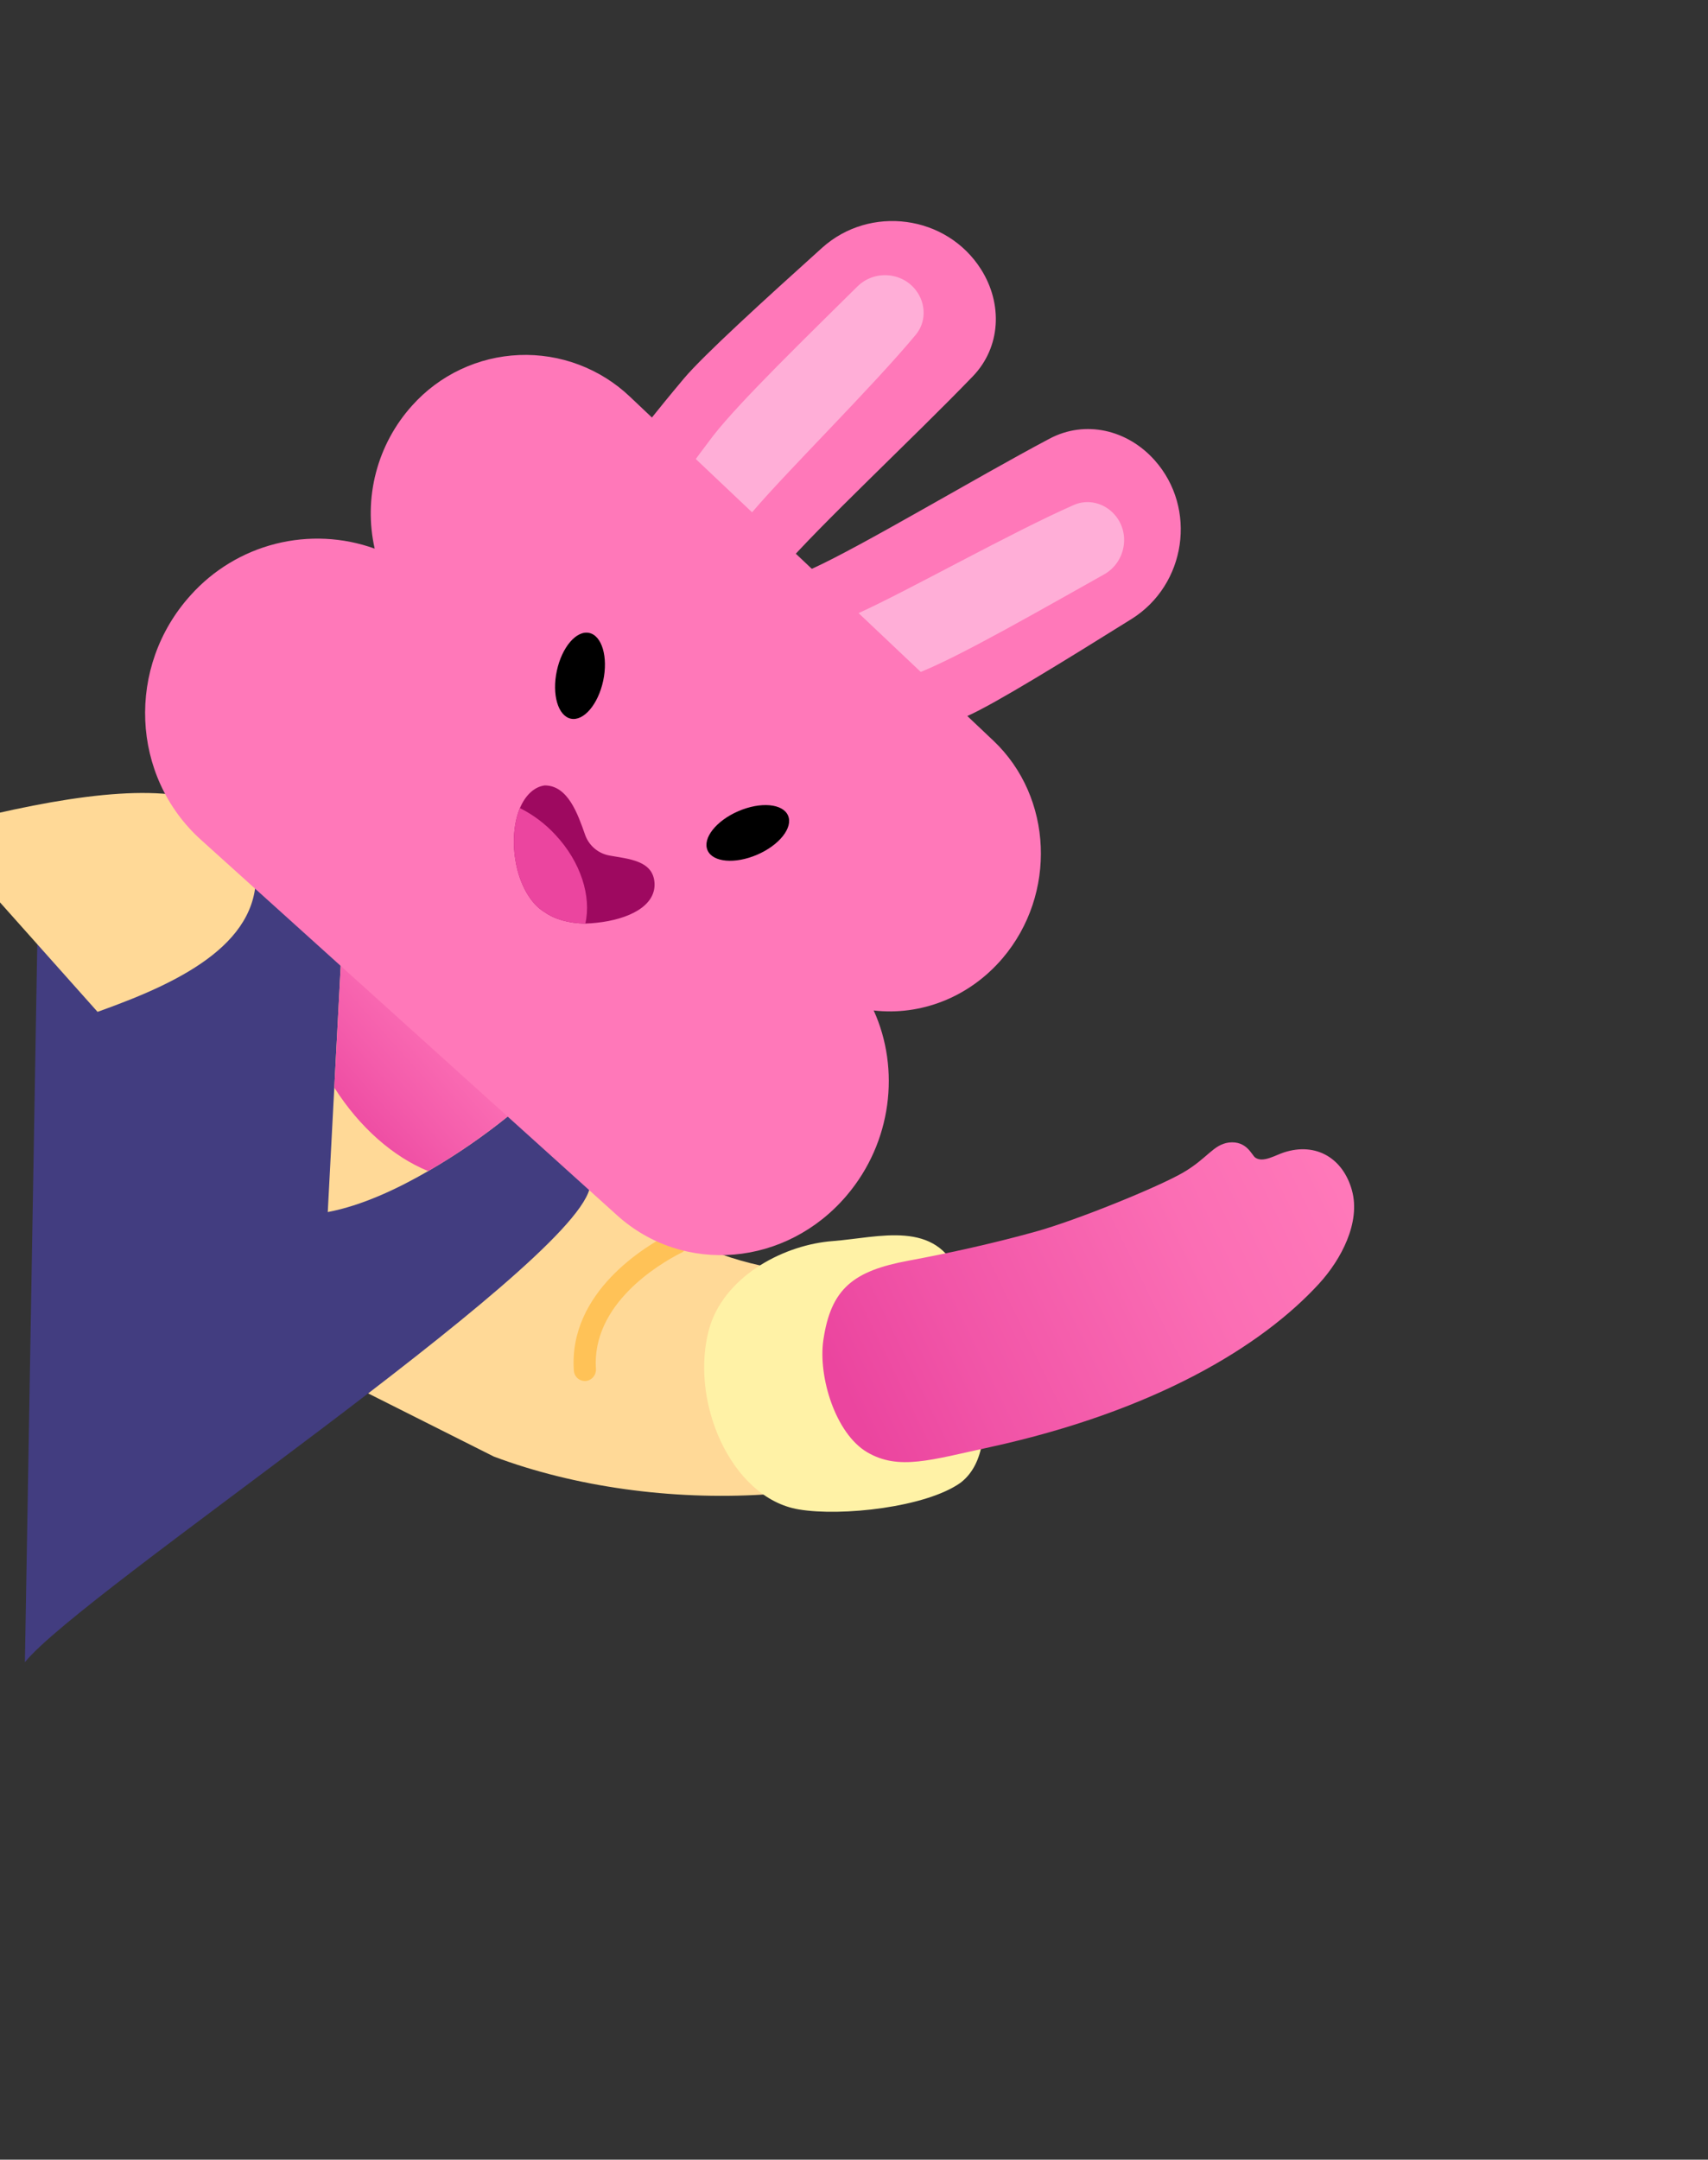 <svg width="299" height="378" viewBox="0 0 299 378" fill="none" xmlns="http://www.w3.org/2000/svg">
<rect x="0" y="0" width="299" height="378" fill="#333333" stroke="none"/>
<path d="M96.042 201.856L60.316 241.804L86.446 254.934C100.642 260.27 117.591 262.576 133.648 261.586C136.737 261.403 139.806 261.08 142.799 260.615C146.926 260.063 150.728 258.084 153.547 255.021C162.002 245.913 160.906 228.796 149.764 223.885C147.793 223.024 145.671 222.562 143.52 222.528C139.999 222.573 136.485 222.222 133.043 221.481C128.489 220.485 124.079 218.917 119.917 216.817L117.815 215.753C111.546 212.426 105.522 208.197 99.088 203.862C98.092 203.176 97.077 202.507 96.042 201.856Z" fill="#FFD997"/>
<path d="M145.766 217.222C153.955 216.583 163.9 213.384 167.86 223.123C170.762 229.557 171.01 237.308 171.916 244.209C172.59 249.378 172.534 256.141 168.181 259.495C162.136 263.834 147.263 265.447 139.849 264.189C127.927 262.228 120.384 244.879 124.314 231.988C127.3 222.981 137.551 217.831 145.766 217.222Z" fill="#FFF2A6"/>
<path d="M215.14 199.97C212.374 200.338 211.405 202.722 207.129 205.222C202.854 207.721 188.429 213.602 181.188 215.598C173.946 217.595 166.474 219.272 159.046 220.648C149.376 222.449 145.455 225.523 144.131 234.57C143.206 241.006 146.269 250.915 151.794 254.172C157.319 257.429 163.003 255.51 173.252 253.299C202.008 247.021 220.851 235.682 230.942 224.643C234.789 220.428 238.211 213.969 236.675 208.363C235.14 202.756 230.425 199.878 224.802 201.69C223.249 202.183 221.118 203.558 219.757 202.62C219.142 202.224 218.294 199.624 215.14 199.97Z" fill="url(#paint0_linear_18002_115287)"/>
<path d="M36.074 138.93L6.525 165.266L4.36 290.927C14.332 278.579 99.205 222.533 103.195 208.121L99.087 203.864L43.247 146.331L43.221 146.301L38.692 141.632L36.074 138.93Z" fill="#423D80"/>
<path d="M-11.474 145.067L17.076 177.101C18.265 176.67 19.455 176.239 20.589 175.805C34.706 170.461 47.646 162.914 44.256 149.048C44.041 148.101 43.702 147.186 43.248 146.328L43.221 146.299C42.207 144.328 40.631 142.703 38.693 141.629C37.496 140.924 36.213 140.375 34.877 139.995C24.761 137.001 7.76 139.934 -11.474 145.067Z" fill="#FFD997"/>
<path d="M59.754 166.967L58.52 190.355L57.378 212.141C63.349 211.015 69.591 208.074 74.955 204.971C79.94 202.092 84.69 198.823 89.16 195.195L59.754 166.967Z" fill="#FFD997"/>
<path d="M89.16 195.195L59.754 166.967L58.52 190.355C62.97 197.35 68.859 202.486 74.955 204.971C79.94 202.092 84.69 198.823 89.16 195.195Z" fill="url(#paint1_linear_18002_115287)"/>
<path d="M54.618 150.67C54.618 150.67 54.388 151.295 54.048 152.384L55.246 151.316L54.618 150.67Z" fill="url(#paint2_linear_18002_115287)"/>
<path d="M100.941 241.072C101.141 241.286 101.385 241.455 101.656 241.566C101.928 241.677 102.22 241.729 102.512 241.717C103.025 241.67 103.5 241.426 103.837 241.037C104.175 240.649 104.349 240.145 104.324 239.63C103.538 228.216 115.419 221.246 119.049 219.374C119.31 219.28 119.548 219.131 119.748 218.937C119.947 218.744 120.103 218.51 120.205 218.251C120.306 217.993 120.352 217.715 120.339 217.438C120.325 217.16 120.252 216.889 120.126 216.641C119.999 216.394 119.821 216.176 119.604 216.003C119.387 215.83 119.135 215.705 118.866 215.636C118.596 215.568 118.316 215.557 118.042 215.606C117.768 215.654 117.508 215.761 117.279 215.917C113.107 218.062 99.501 226.098 100.455 239.879C100.481 240.32 100.652 240.739 100.941 241.072Z" fill="#FFC257"/>
<path d="M140.806 100.154L157.227 130.464C157.227 130.464 162.306 128.454 169.364 125.311C174.218 123.159 186.778 115.399 198.071 108.349C207.648 102.371 209.634 88.972 202.123 80.545C197.385 75.229 190.009 73.448 183.718 76.786C170.547 83.774 150.981 95.53 142.116 99.564C142.054 99.598 141.987 99.622 141.918 99.635C141.681 99.735 141.452 99.851 141.232 99.984C141.063 100.03 140.975 100.108 140.806 100.154Z" fill="#FF78B9"/>
<path d="M146.847 108.932L154.496 120.103C156.42 119.437 158.688 118.569 161.184 117.604C168.353 114.727 183.125 106.216 193.27 100.541C197.058 98.423 197.977 93.281 195.09 90.041C193.295 88.027 190.456 87.296 187.986 88.381C177.076 93.174 159.061 103.331 150.324 107.302C149.099 107.869 147.932 108.384 146.847 108.932Z" fill="#FFAED7"/>
<path d="M135.988 100.685L111.382 76.542C111.382 76.542 114.715 72.214 119.683 66.297C123.09 62.225 134.014 52.293 143.905 43.381C152.292 35.825 165.719 37.611 171.748 47.155C175.551 53.176 175.228 60.757 170.285 65.883C159.935 76.616 143.239 92.181 136.917 99.589C136.867 99.639 136.825 99.697 136.793 99.76C136.632 99.96 136.457 100.149 136.269 100.323C136.178 100.473 136.079 100.536 135.988 100.685Z" fill="#FF78B9"/>
<path d="M129.217 92.46L120.588 82.026C121.759 80.361 123.219 78.42 124.835 76.287C129.577 70.189 141.833 58.338 150.086 50.151C153.166 47.095 158.363 47.63 160.68 51.298C162.121 53.579 162.041 56.51 160.317 58.585C152.701 67.749 137.969 82.264 131.743 89.567C130.859 90.588 130.042 91.568 129.217 92.46Z" fill="#FFAED7"/>
<path d="M65.591 96.023C64.601 91.633 64.679 87.07 65.817 82.716C66.955 78.361 69.121 74.344 72.132 70.999C74.505 68.341 77.387 66.187 80.609 64.666C83.831 63.144 87.325 62.285 90.885 62.141C94.445 61.996 97.998 62.569 101.332 63.824C104.666 65.08 107.714 66.993 110.294 69.45L173.911 129.649C184.325 139.51 185.04 156.494 175.522 167.704C169.604 174.657 161.077 177.799 152.95 176.86C157.626 187.167 156.115 199.947 148.233 209.227C137.702 221.655 119.669 223.252 107.993 212.681L35.18 146.989C22.869 135.883 22.089 116.649 33.371 104.181C37.32 99.77 42.496 96.638 48.236 95.184C53.975 93.731 60.018 94.023 65.591 96.023Z" fill="#FF78B9"/>
<path d="M97.477 117.414C98.365 113.27 100.901 110.3 103.142 110.78C105.383 111.26 106.48 115.009 105.593 119.153C104.705 123.297 102.169 126.267 99.927 125.787C97.686 125.307 96.589 121.558 97.477 117.414Z" fill="black"/>
<path d="M123.859 148.82C122.952 146.715 125.372 143.649 129.264 141.972C133.156 140.295 137.047 140.642 137.954 142.747C138.86 144.852 136.44 147.918 132.548 149.595C128.656 151.272 124.766 150.925 123.859 148.82Z" fill="black"/>
<path d="M91.016 141.436C90.018 143.847 89.665 147.099 90.219 150.486C90.911 154.852 92.96 158.269 95.349 159.655C96.999 160.859 99.562 161.616 102.472 161.645C103.138 161.628 103.779 161.581 104.448 161.509C110.056 160.916 114.793 158.582 114.58 154.577C114.367 150.571 109.971 150.346 106.705 149.742C105.72 149.568 104.799 149.131 104.041 148.478C103.283 147.824 102.716 146.978 102.399 146.029C101.159 142.519 99.426 137.455 95.349 137.471C93.476 137.723 91.947 139.244 91.016 141.436Z" fill="#9E0960"/>
<path d="M95.346 159.655C96.996 160.86 99.559 161.617 102.469 161.646C103.546 156.91 101.701 150.898 97.234 146.121C95.462 144.195 93.355 142.608 91.014 141.437C90.016 143.848 89.662 147.1 90.216 150.487C90.908 154.853 92.958 158.27 95.346 159.655Z" fill="#EB459F"/>
<defs>
<linearGradient id="paint0_linear_18002_115287" x1="149.498" y1="246.847" x2="233.783" y2="205.8" gradientUnits="userSpaceOnUse">
<stop stop-color="#EB459F"/>
<stop offset="0.23" stop-color="#F154A7"/>
<stop offset="0.71" stop-color="#FB6EB4"/>
<stop offset="1" stop-color="#FF78B9"/>
</linearGradient>
<linearGradient id="paint1_linear_18002_115287" x1="56.549" y1="197.042" x2="81.942" y2="174.41" gradientUnits="userSpaceOnUse">
<stop stop-color="#EB459F"/>
<stop offset="0.42" stop-color="#F45CAB"/>
<stop offset="1" stop-color="#FF78B9"/>
</linearGradient>
<linearGradient id="paint2_linear_18002_115287" x1="-646.402" y1="177.264" x2="-638.122" y2="169.883" gradientUnits="userSpaceOnUse">
<stop stop-color="#EB459F"/>
<stop offset="0.42" stop-color="#F45CAB"/>
<stop offset="1" stop-color="#FF78B9"/>
</linearGradient>
</defs>
</svg>
